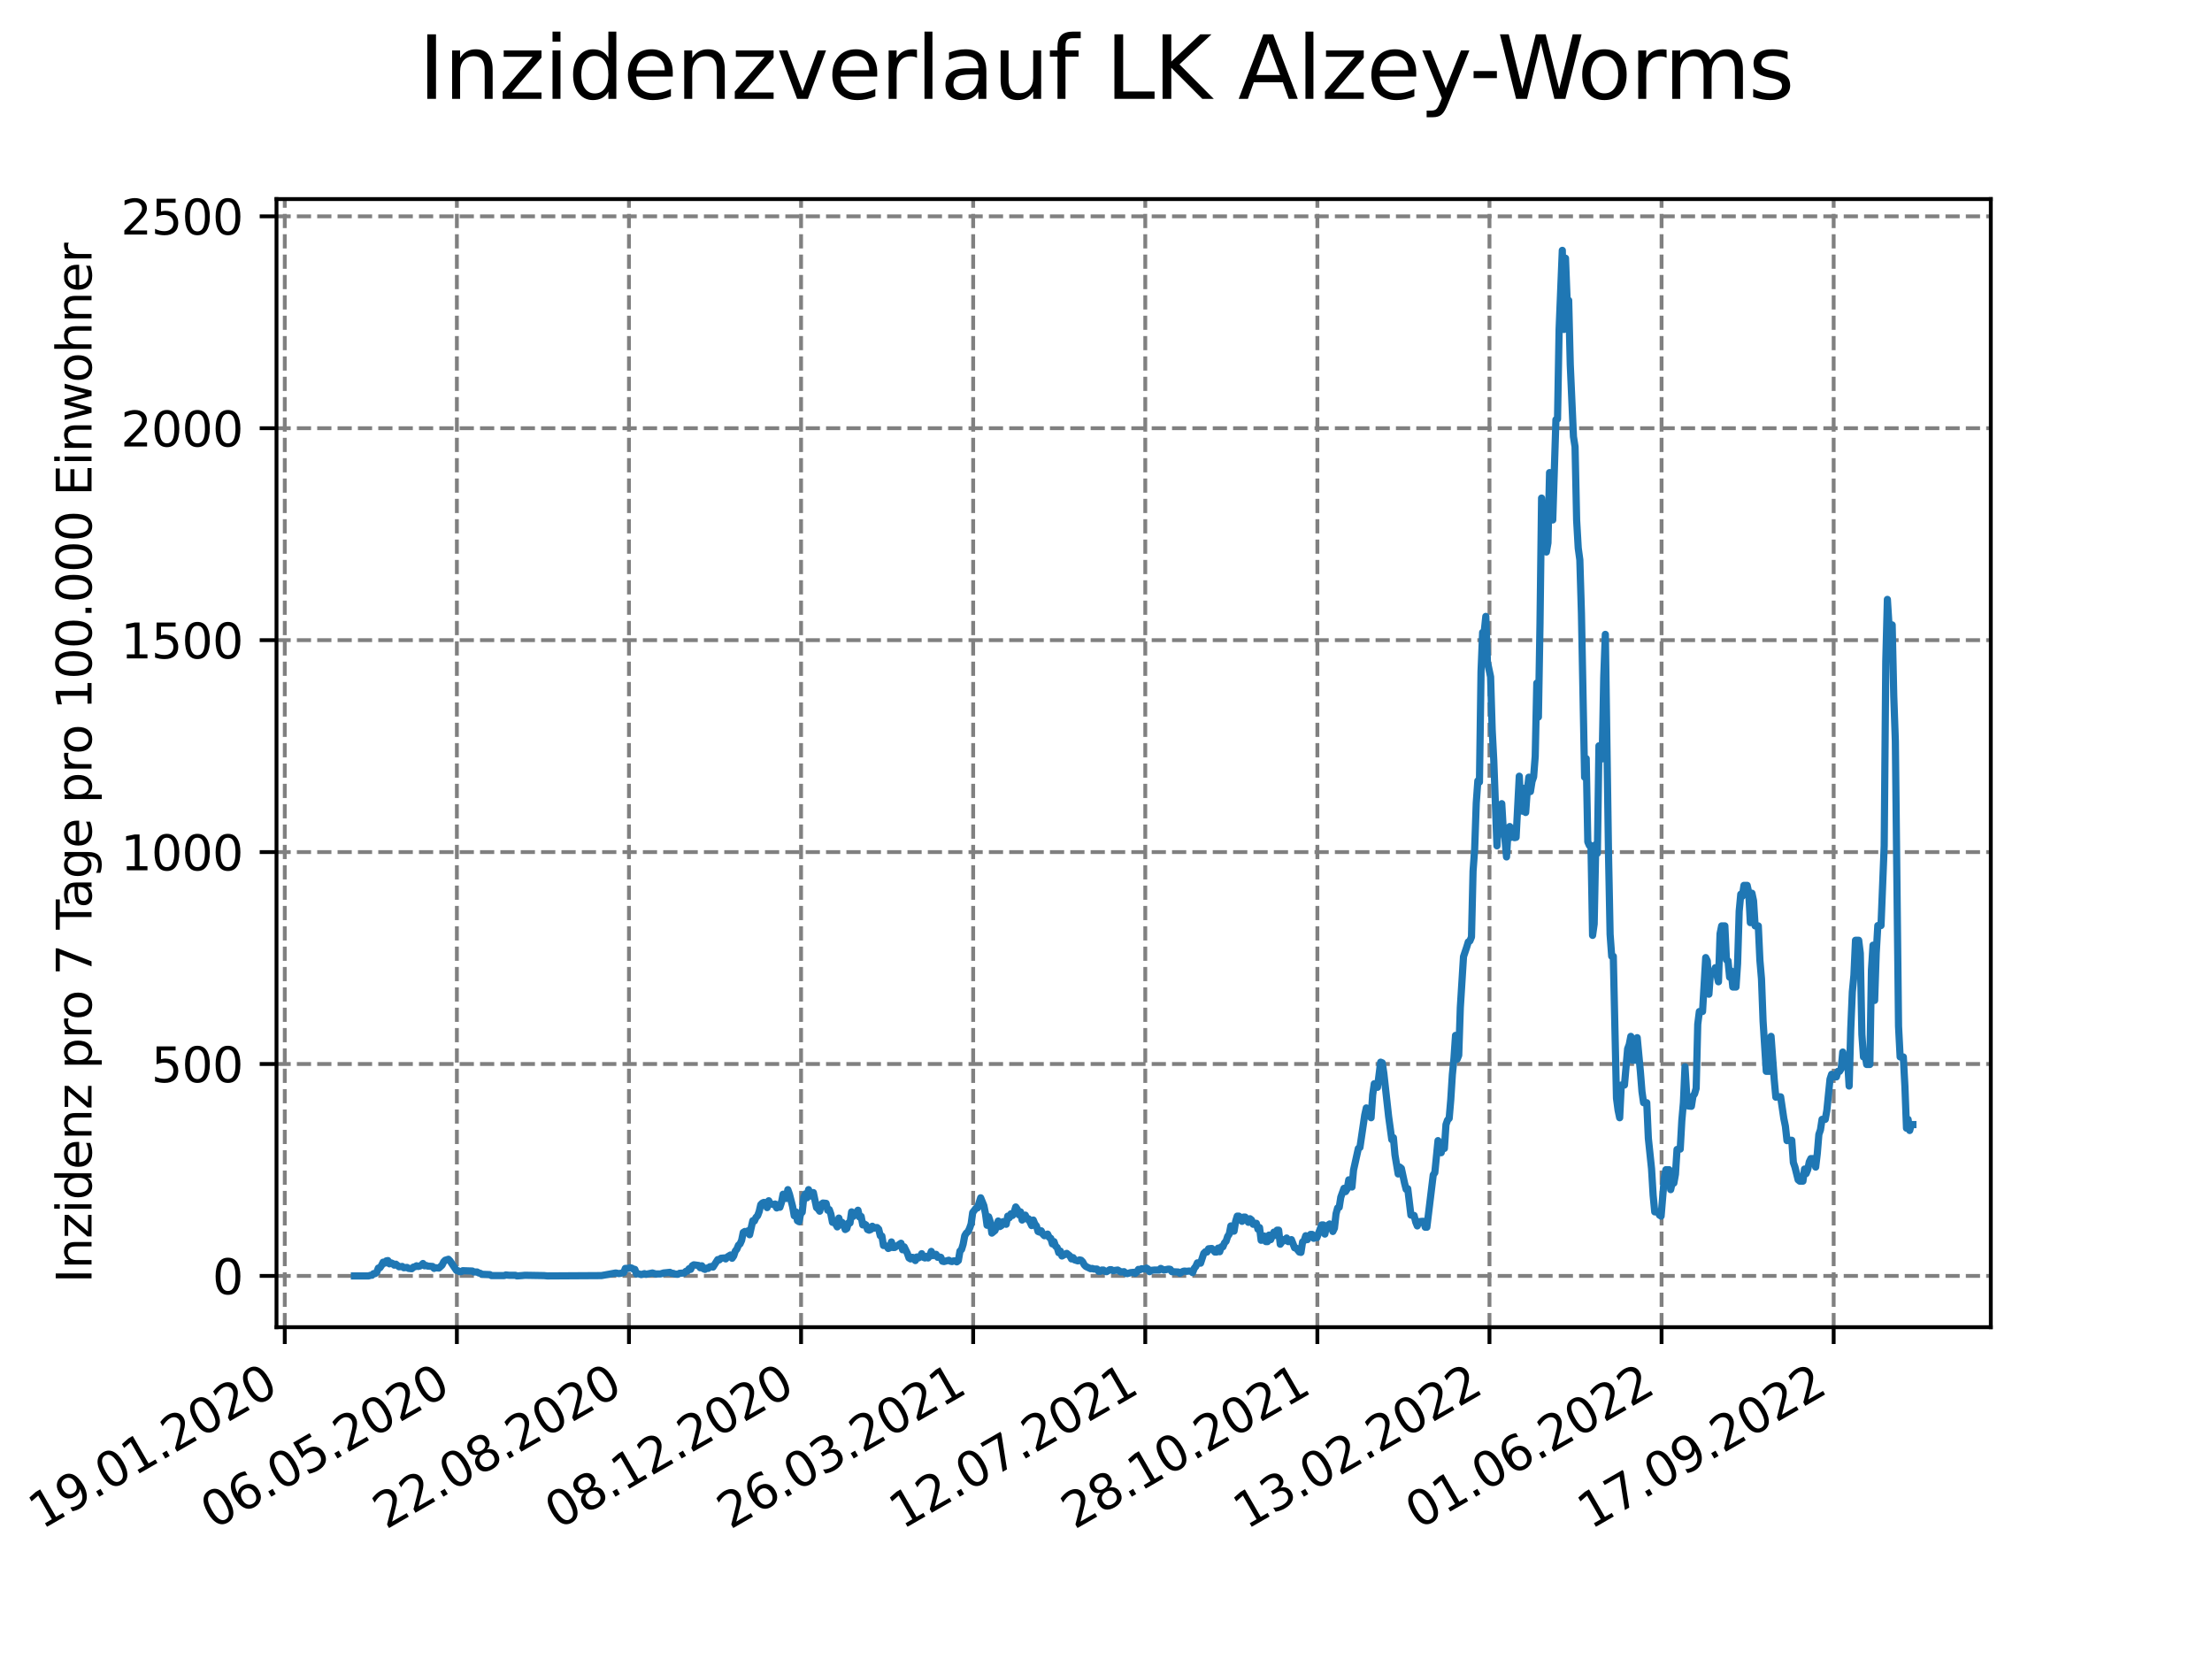 <?xml version="1.0" encoding="utf-8" standalone="no"?>
<!DOCTYPE svg PUBLIC "-//W3C//DTD SVG 1.1//EN"
  "http://www.w3.org/Graphics/SVG/1.1/DTD/svg11.dtd">
<svg xmlns:xlink="http://www.w3.org/1999/xlink" width="460.8pt" height="345.6pt" viewBox="0 0 460.8 345.6" xmlns="http://www.w3.org/2000/svg" version="1.1">
 <defs>
  <style type="text/css">*{stroke-linejoin: round; stroke-linecap: butt}</style>
 </defs>
 <g id="figure_1">
  <g id="patch_1">
   <path d="M 0 345.6 
L 460.8 345.6 
L 460.8 0 
L 0 0 
z
" style="fill: #ffffff"/>
  </g>
  <g id="axes_1">
   <g id="patch_2">
    <path d="M 57.6 276.48 
L 414.72 276.48 
L 414.72 41.472 
L 57.6 41.472 
z
" style="fill: #ffffff"/>
   </g>
   <g id="matplotlib.axis_1">
    <g id="xtick_1">
     <g id="line2d_1">
      <path d="M 59.323 276.48 
L 59.323 41.472 
" clip-path="url(#pf1bb1967aa)" style="fill: none; stroke-dasharray: 2.96,1.28; stroke-dashoffset: 0; stroke: #808080; stroke-width: 0.8"/>
     </g>
     <g id="line2d_2">
      <defs>
       <path id="m3a0c6b92af" d="M 0 0 
L 0 3.5 
" style="stroke: #000000; stroke-width: 0.8"/>
      </defs>
      <g>
       <use xlink:href="#m3a0c6b92af" x="59.323" y="276.48" style="stroke: #000000; stroke-width: 0.8"/>
      </g>
     </g>
     <g id="text_1">
      <!-- 19.01.2020 -->
      <g transform="translate(8.698 318.689) rotate(-30) scale(0.1 -0.1)">
       <defs>
        <path id="DejaVuSans-31" d="M 794 531 
L 1825 531 
L 1825 4091 
L 703 3866 
L 703 4441 
L 1819 4666 
L 2450 4666 
L 2450 531 
L 3481 531 
L 3481 0 
L 794 0 
L 794 531 
z
" transform="scale(0.016)"/>
        <path id="DejaVuSans-39" d="M 703 97 
L 703 672 
Q 941 559 1184 500 
Q 1428 441 1663 441 
Q 2288 441 2617 861 
Q 2947 1281 2994 2138 
Q 2813 1869 2534 1725 
Q 2256 1581 1919 1581 
Q 1219 1581 811 2004 
Q 403 2428 403 3163 
Q 403 3881 828 4315 
Q 1253 4750 1959 4750 
Q 2769 4750 3195 4129 
Q 3622 3509 3622 2328 
Q 3622 1225 3098 567 
Q 2575 -91 1691 -91 
Q 1453 -91 1209 -44 
Q 966 3 703 97 
z
M 1959 2075 
Q 2384 2075 2632 2365 
Q 2881 2656 2881 3163 
Q 2881 3666 2632 3958 
Q 2384 4250 1959 4250 
Q 1534 4250 1286 3958 
Q 1038 3666 1038 3163 
Q 1038 2656 1286 2365 
Q 1534 2075 1959 2075 
z
" transform="scale(0.016)"/>
        <path id="DejaVuSans-2e" d="M 684 794 
L 1344 794 
L 1344 0 
L 684 0 
L 684 794 
z
" transform="scale(0.016)"/>
        <path id="DejaVuSans-30" d="M 2034 4250 
Q 1547 4250 1301 3770 
Q 1056 3291 1056 2328 
Q 1056 1369 1301 889 
Q 1547 409 2034 409 
Q 2525 409 2770 889 
Q 3016 1369 3016 2328 
Q 3016 3291 2770 3770 
Q 2525 4250 2034 4250 
z
M 2034 4750 
Q 2819 4750 3233 4129 
Q 3647 3509 3647 2328 
Q 3647 1150 3233 529 
Q 2819 -91 2034 -91 
Q 1250 -91 836 529 
Q 422 1150 422 2328 
Q 422 3509 836 4129 
Q 1250 4750 2034 4750 
z
" transform="scale(0.016)"/>
        <path id="DejaVuSans-32" d="M 1228 531 
L 3431 531 
L 3431 0 
L 469 0 
L 469 531 
Q 828 903 1448 1529 
Q 2069 2156 2228 2338 
Q 2531 2678 2651 2914 
Q 2772 3150 2772 3378 
Q 2772 3750 2511 3984 
Q 2250 4219 1831 4219 
Q 1534 4219 1204 4116 
Q 875 4013 500 3803 
L 500 4441 
Q 881 4594 1212 4672 
Q 1544 4750 1819 4750 
Q 2544 4750 2975 4387 
Q 3406 4025 3406 3419 
Q 3406 3131 3298 2873 
Q 3191 2616 2906 2266 
Q 2828 2175 2409 1742 
Q 1991 1309 1228 531 
z
" transform="scale(0.016)"/>
       </defs>
       <use xlink:href="#DejaVuSans-31"/>
       <use xlink:href="#DejaVuSans-39" x="63.623"/>
       <use xlink:href="#DejaVuSans-2e" x="127.246"/>
       <use xlink:href="#DejaVuSans-30" x="159.033"/>
       <use xlink:href="#DejaVuSans-31" x="222.656"/>
       <use xlink:href="#DejaVuSans-2e" x="286.279"/>
       <use xlink:href="#DejaVuSans-32" x="318.066"/>
       <use xlink:href="#DejaVuSans-30" x="381.689"/>
       <use xlink:href="#DejaVuSans-32" x="445.312"/>
       <use xlink:href="#DejaVuSans-30" x="508.936"/>
      </g>
     </g>
    </g>
    <g id="xtick_2">
     <g id="line2d_3">
      <path d="M 95.175 276.48 
L 95.175 41.472 
" clip-path="url(#pf1bb1967aa)" style="fill: none; stroke-dasharray: 2.96,1.28; stroke-dashoffset: 0; stroke: #808080; stroke-width: 0.8"/>
     </g>
     <g id="line2d_4">
      <g>
       <use xlink:href="#m3a0c6b92af" x="95.175" y="276.48" style="stroke: #000000; stroke-width: 0.8"/>
      </g>
     </g>
     <g id="text_2">
      <!-- 06.05.2020 -->
      <g transform="translate(44.55 318.689) rotate(-30) scale(0.1 -0.1)">
       <defs>
        <path id="DejaVuSans-36" d="M 2113 2584 
Q 1688 2584 1439 2293 
Q 1191 2003 1191 1497 
Q 1191 994 1439 701 
Q 1688 409 2113 409 
Q 2538 409 2786 701 
Q 3034 994 3034 1497 
Q 3034 2003 2786 2293 
Q 2538 2584 2113 2584 
z
M 3366 4563 
L 3366 3988 
Q 3128 4100 2886 4159 
Q 2644 4219 2406 4219 
Q 1781 4219 1451 3797 
Q 1122 3375 1075 2522 
Q 1259 2794 1537 2939 
Q 1816 3084 2150 3084 
Q 2853 3084 3261 2657 
Q 3669 2231 3669 1497 
Q 3669 778 3244 343 
Q 2819 -91 2113 -91 
Q 1303 -91 875 529 
Q 447 1150 447 2328 
Q 447 3434 972 4092 
Q 1497 4750 2381 4750 
Q 2619 4750 2861 4703 
Q 3103 4656 3366 4563 
z
" transform="scale(0.016)"/>
        <path id="DejaVuSans-35" d="M 691 4666 
L 3169 4666 
L 3169 4134 
L 1269 4134 
L 1269 2991 
Q 1406 3038 1543 3061 
Q 1681 3084 1819 3084 
Q 2600 3084 3056 2656 
Q 3513 2228 3513 1497 
Q 3513 744 3044 326 
Q 2575 -91 1722 -91 
Q 1428 -91 1123 -41 
Q 819 9 494 109 
L 494 744 
Q 775 591 1075 516 
Q 1375 441 1709 441 
Q 2250 441 2565 725 
Q 2881 1009 2881 1497 
Q 2881 1984 2565 2268 
Q 2250 2553 1709 2553 
Q 1456 2553 1204 2497 
Q 953 2441 691 2322 
L 691 4666 
z
" transform="scale(0.016)"/>
       </defs>
       <use xlink:href="#DejaVuSans-30"/>
       <use xlink:href="#DejaVuSans-36" x="63.623"/>
       <use xlink:href="#DejaVuSans-2e" x="127.246"/>
       <use xlink:href="#DejaVuSans-30" x="159.033"/>
       <use xlink:href="#DejaVuSans-35" x="222.656"/>
       <use xlink:href="#DejaVuSans-2e" x="286.279"/>
       <use xlink:href="#DejaVuSans-32" x="318.066"/>
       <use xlink:href="#DejaVuSans-30" x="381.689"/>
       <use xlink:href="#DejaVuSans-32" x="445.312"/>
       <use xlink:href="#DejaVuSans-30" x="508.936"/>
      </g>
     </g>
    </g>
    <g id="xtick_3">
     <g id="line2d_5">
      <path d="M 131.026 276.48 
L 131.026 41.472 
" clip-path="url(#pf1bb1967aa)" style="fill: none; stroke-dasharray: 2.96,1.28; stroke-dashoffset: 0; stroke: #808080; stroke-width: 0.8"/>
     </g>
     <g id="line2d_6">
      <g>
       <use xlink:href="#m3a0c6b92af" x="131.026" y="276.48" style="stroke: #000000; stroke-width: 0.8"/>
      </g>
     </g>
     <g id="text_3">
      <!-- 22.08.2020 -->
      <g transform="translate(80.401 318.689) rotate(-30) scale(0.1 -0.1)">
       <defs>
        <path id="DejaVuSans-38" d="M 2034 2216 
Q 1584 2216 1326 1975 
Q 1069 1734 1069 1313 
Q 1069 891 1326 650 
Q 1584 409 2034 409 
Q 2484 409 2743 651 
Q 3003 894 3003 1313 
Q 3003 1734 2745 1975 
Q 2488 2216 2034 2216 
z
M 1403 2484 
Q 997 2584 770 2862 
Q 544 3141 544 3541 
Q 544 4100 942 4425 
Q 1341 4750 2034 4750 
Q 2731 4750 3128 4425 
Q 3525 4100 3525 3541 
Q 3525 3141 3298 2862 
Q 3072 2584 2669 2484 
Q 3125 2378 3379 2068 
Q 3634 1759 3634 1313 
Q 3634 634 3220 271 
Q 2806 -91 2034 -91 
Q 1263 -91 848 271 
Q 434 634 434 1313 
Q 434 1759 690 2068 
Q 947 2378 1403 2484 
z
M 1172 3481 
Q 1172 3119 1398 2916 
Q 1625 2713 2034 2713 
Q 2441 2713 2670 2916 
Q 2900 3119 2900 3481 
Q 2900 3844 2670 4047 
Q 2441 4250 2034 4250 
Q 1625 4250 1398 4047 
Q 1172 3844 1172 3481 
z
" transform="scale(0.016)"/>
       </defs>
       <use xlink:href="#DejaVuSans-32"/>
       <use xlink:href="#DejaVuSans-32" x="63.623"/>
       <use xlink:href="#DejaVuSans-2e" x="127.246"/>
       <use xlink:href="#DejaVuSans-30" x="159.033"/>
       <use xlink:href="#DejaVuSans-38" x="222.656"/>
       <use xlink:href="#DejaVuSans-2e" x="286.279"/>
       <use xlink:href="#DejaVuSans-32" x="318.066"/>
       <use xlink:href="#DejaVuSans-30" x="381.689"/>
       <use xlink:href="#DejaVuSans-32" x="445.312"/>
       <use xlink:href="#DejaVuSans-30" x="508.936"/>
      </g>
     </g>
    </g>
    <g id="xtick_4">
     <g id="line2d_7">
      <path d="M 166.878 276.48 
L 166.878 41.472 
" clip-path="url(#pf1bb1967aa)" style="fill: none; stroke-dasharray: 2.96,1.28; stroke-dashoffset: 0; stroke: #808080; stroke-width: 0.8"/>
     </g>
     <g id="line2d_8">
      <g>
       <use xlink:href="#m3a0c6b92af" x="166.878" y="276.48" style="stroke: #000000; stroke-width: 0.8"/>
      </g>
     </g>
     <g id="text_4">
      <!-- 08.12.2020 -->
      <g transform="translate(116.252 318.689) rotate(-30) scale(0.1 -0.1)">
       <use xlink:href="#DejaVuSans-30"/>
       <use xlink:href="#DejaVuSans-38" x="63.623"/>
       <use xlink:href="#DejaVuSans-2e" x="127.246"/>
       <use xlink:href="#DejaVuSans-31" x="159.033"/>
       <use xlink:href="#DejaVuSans-32" x="222.656"/>
       <use xlink:href="#DejaVuSans-2e" x="286.279"/>
       <use xlink:href="#DejaVuSans-32" x="318.066"/>
       <use xlink:href="#DejaVuSans-30" x="381.689"/>
       <use xlink:href="#DejaVuSans-32" x="445.312"/>
       <use xlink:href="#DejaVuSans-30" x="508.936"/>
      </g>
     </g>
    </g>
    <g id="xtick_5">
     <g id="line2d_9">
      <path d="M 202.729 276.48 
L 202.729 41.472 
" clip-path="url(#pf1bb1967aa)" style="fill: none; stroke-dasharray: 2.96,1.28; stroke-dashoffset: 0; stroke: #808080; stroke-width: 0.8"/>
     </g>
     <g id="line2d_10">
      <g>
       <use xlink:href="#m3a0c6b92af" x="202.729" y="276.48" style="stroke: #000000; stroke-width: 0.8"/>
      </g>
     </g>
     <g id="text_5">
      <!-- 26.03.2021 -->
      <g transform="translate(152.104 318.689) rotate(-30) scale(0.1 -0.1)">
       <defs>
        <path id="DejaVuSans-33" d="M 2597 2516 
Q 3050 2419 3304 2112 
Q 3559 1806 3559 1356 
Q 3559 666 3084 287 
Q 2609 -91 1734 -91 
Q 1441 -91 1130 -33 
Q 819 25 488 141 
L 488 750 
Q 750 597 1062 519 
Q 1375 441 1716 441 
Q 2309 441 2620 675 
Q 2931 909 2931 1356 
Q 2931 1769 2642 2001 
Q 2353 2234 1838 2234 
L 1294 2234 
L 1294 2753 
L 1863 2753 
Q 2328 2753 2575 2939 
Q 2822 3125 2822 3475 
Q 2822 3834 2567 4026 
Q 2313 4219 1838 4219 
Q 1578 4219 1281 4162 
Q 984 4106 628 3988 
L 628 4550 
Q 988 4650 1302 4700 
Q 1616 4750 1894 4750 
Q 2613 4750 3031 4423 
Q 3450 4097 3450 3541 
Q 3450 3153 3228 2886 
Q 3006 2619 2597 2516 
z
" transform="scale(0.016)"/>
       </defs>
       <use xlink:href="#DejaVuSans-32"/>
       <use xlink:href="#DejaVuSans-36" x="63.623"/>
       <use xlink:href="#DejaVuSans-2e" x="127.246"/>
       <use xlink:href="#DejaVuSans-30" x="159.033"/>
       <use xlink:href="#DejaVuSans-33" x="222.656"/>
       <use xlink:href="#DejaVuSans-2e" x="286.279"/>
       <use xlink:href="#DejaVuSans-32" x="318.066"/>
       <use xlink:href="#DejaVuSans-30" x="381.689"/>
       <use xlink:href="#DejaVuSans-32" x="445.312"/>
       <use xlink:href="#DejaVuSans-31" x="508.936"/>
      </g>
     </g>
    </g>
    <g id="xtick_6">
     <g id="line2d_11">
      <path d="M 238.581 276.48 
L 238.581 41.472 
" clip-path="url(#pf1bb1967aa)" style="fill: none; stroke-dasharray: 2.96,1.28; stroke-dashoffset: 0; stroke: #808080; stroke-width: 0.8"/>
     </g>
     <g id="line2d_12">
      <g>
       <use xlink:href="#m3a0c6b92af" x="238.581" y="276.48" style="stroke: #000000; stroke-width: 0.8"/>
      </g>
     </g>
     <g id="text_6">
      <!-- 12.07.2021 -->
      <g transform="translate(187.955 318.689) rotate(-30) scale(0.1 -0.1)">
       <defs>
        <path id="DejaVuSans-37" d="M 525 4666 
L 3525 4666 
L 3525 4397 
L 1831 0 
L 1172 0 
L 2766 4134 
L 525 4134 
L 525 4666 
z
" transform="scale(0.016)"/>
       </defs>
       <use xlink:href="#DejaVuSans-31"/>
       <use xlink:href="#DejaVuSans-32" x="63.623"/>
       <use xlink:href="#DejaVuSans-2e" x="127.246"/>
       <use xlink:href="#DejaVuSans-30" x="159.033"/>
       <use xlink:href="#DejaVuSans-37" x="222.656"/>
       <use xlink:href="#DejaVuSans-2e" x="286.279"/>
       <use xlink:href="#DejaVuSans-32" x="318.066"/>
       <use xlink:href="#DejaVuSans-30" x="381.689"/>
       <use xlink:href="#DejaVuSans-32" x="445.312"/>
       <use xlink:href="#DejaVuSans-31" x="508.936"/>
      </g>
     </g>
    </g>
    <g id="xtick_7">
     <g id="line2d_13">
      <path d="M 274.432 276.48 
L 274.432 41.472 
" clip-path="url(#pf1bb1967aa)" style="fill: none; stroke-dasharray: 2.96,1.28; stroke-dashoffset: 0; stroke: #808080; stroke-width: 0.8"/>
     </g>
     <g id="line2d_14">
      <g>
       <use xlink:href="#m3a0c6b92af" x="274.432" y="276.48" style="stroke: #000000; stroke-width: 0.8"/>
      </g>
     </g>
     <g id="text_7">
      <!-- 28.10.2021 -->
      <g transform="translate(223.807 318.689) rotate(-30) scale(0.1 -0.1)">
       <use xlink:href="#DejaVuSans-32"/>
       <use xlink:href="#DejaVuSans-38" x="63.623"/>
       <use xlink:href="#DejaVuSans-2e" x="127.246"/>
       <use xlink:href="#DejaVuSans-31" x="159.033"/>
       <use xlink:href="#DejaVuSans-30" x="222.656"/>
       <use xlink:href="#DejaVuSans-2e" x="286.279"/>
       <use xlink:href="#DejaVuSans-32" x="318.066"/>
       <use xlink:href="#DejaVuSans-30" x="381.689"/>
       <use xlink:href="#DejaVuSans-32" x="445.312"/>
       <use xlink:href="#DejaVuSans-31" x="508.936"/>
      </g>
     </g>
    </g>
    <g id="xtick_8">
     <g id="line2d_15">
      <path d="M 310.283 276.48 
L 310.283 41.472 
" clip-path="url(#pf1bb1967aa)" style="fill: none; stroke-dasharray: 2.96,1.28; stroke-dashoffset: 0; stroke: #808080; stroke-width: 0.8"/>
     </g>
     <g id="line2d_16">
      <g>
       <use xlink:href="#m3a0c6b92af" x="310.283" y="276.48" style="stroke: #000000; stroke-width: 0.8"/>
      </g>
     </g>
     <g id="text_8">
      <!-- 13.02.2022 -->
      <g transform="translate(259.658 318.689) rotate(-30) scale(0.1 -0.1)">
       <use xlink:href="#DejaVuSans-31"/>
       <use xlink:href="#DejaVuSans-33" x="63.623"/>
       <use xlink:href="#DejaVuSans-2e" x="127.246"/>
       <use xlink:href="#DejaVuSans-30" x="159.033"/>
       <use xlink:href="#DejaVuSans-32" x="222.656"/>
       <use xlink:href="#DejaVuSans-2e" x="286.279"/>
       <use xlink:href="#DejaVuSans-32" x="318.066"/>
       <use xlink:href="#DejaVuSans-30" x="381.689"/>
       <use xlink:href="#DejaVuSans-32" x="445.312"/>
       <use xlink:href="#DejaVuSans-32" x="508.936"/>
      </g>
     </g>
    </g>
    <g id="xtick_9">
     <g id="line2d_17">
      <path d="M 346.135 276.48 
L 346.135 41.472 
" clip-path="url(#pf1bb1967aa)" style="fill: none; stroke-dasharray: 2.96,1.28; stroke-dashoffset: 0; stroke: #808080; stroke-width: 0.8"/>
     </g>
     <g id="line2d_18">
      <g>
       <use xlink:href="#m3a0c6b92af" x="346.135" y="276.48" style="stroke: #000000; stroke-width: 0.8"/>
      </g>
     </g>
     <g id="text_9">
      <!-- 01.06.2022 -->
      <g transform="translate(295.51 318.689) rotate(-30) scale(0.1 -0.1)">
       <use xlink:href="#DejaVuSans-30"/>
       <use xlink:href="#DejaVuSans-31" x="63.623"/>
       <use xlink:href="#DejaVuSans-2e" x="127.246"/>
       <use xlink:href="#DejaVuSans-30" x="159.033"/>
       <use xlink:href="#DejaVuSans-36" x="222.656"/>
       <use xlink:href="#DejaVuSans-2e" x="286.279"/>
       <use xlink:href="#DejaVuSans-32" x="318.066"/>
       <use xlink:href="#DejaVuSans-30" x="381.689"/>
       <use xlink:href="#DejaVuSans-32" x="445.312"/>
       <use xlink:href="#DejaVuSans-32" x="508.936"/>
      </g>
     </g>
    </g>
    <g id="xtick_10">
     <g id="line2d_19">
      <path d="M 381.986 276.48 
L 381.986 41.472 
" clip-path="url(#pf1bb1967aa)" style="fill: none; stroke-dasharray: 2.96,1.28; stroke-dashoffset: 0; stroke: #808080; stroke-width: 0.8"/>
     </g>
     <g id="line2d_20">
      <g>
       <use xlink:href="#m3a0c6b92af" x="381.986" y="276.48" style="stroke: #000000; stroke-width: 0.8"/>
      </g>
     </g>
     <g id="text_10">
      <!-- 17.09.2022 -->
      <g transform="translate(331.361 318.689) rotate(-30) scale(0.1 -0.1)">
       <use xlink:href="#DejaVuSans-31"/>
       <use xlink:href="#DejaVuSans-37" x="63.623"/>
       <use xlink:href="#DejaVuSans-2e" x="127.246"/>
       <use xlink:href="#DejaVuSans-30" x="159.033"/>
       <use xlink:href="#DejaVuSans-39" x="222.656"/>
       <use xlink:href="#DejaVuSans-2e" x="286.279"/>
       <use xlink:href="#DejaVuSans-32" x="318.066"/>
       <use xlink:href="#DejaVuSans-30" x="381.689"/>
       <use xlink:href="#DejaVuSans-32" x="445.312"/>
       <use xlink:href="#DejaVuSans-32" x="508.936"/>
      </g>
     </g>
    </g>
   </g>
   <g id="matplotlib.axis_2">
    <g id="ytick_1">
     <g id="line2d_21">
      <path d="M 57.6 265.798 
L 414.72 265.798 
" clip-path="url(#pf1bb1967aa)" style="fill: none; stroke-dasharray: 2.96,1.28; stroke-dashoffset: 0; stroke: #808080; stroke-width: 0.8"/>
     </g>
     <g id="line2d_22">
      <defs>
       <path id="mefec560a23" d="M 0 0 
L -3.5 0 
" style="stroke: #000000; stroke-width: 0.8"/>
      </defs>
      <g>
       <use xlink:href="#mefec560a23" x="57.6" y="265.798" style="stroke: #000000; stroke-width: 0.8"/>
      </g>
     </g>
     <g id="text_11">
      <!-- 0 -->
      <g transform="translate(44.237 269.597) scale(0.1 -0.1)">
       <use xlink:href="#DejaVuSans-30"/>
      </g>
     </g>
    </g>
    <g id="ytick_2">
     <g id="line2d_23">
      <path d="M 57.6 221.651 
L 414.72 221.651 
" clip-path="url(#pf1bb1967aa)" style="fill: none; stroke-dasharray: 2.96,1.28; stroke-dashoffset: 0; stroke: #808080; stroke-width: 0.8"/>
     </g>
     <g id="line2d_24">
      <g>
       <use xlink:href="#mefec560a23" x="57.6" y="221.651" style="stroke: #000000; stroke-width: 0.8"/>
      </g>
     </g>
     <g id="text_12">
      <!-- 500 -->
      <g transform="translate(31.512 225.45) scale(0.1 -0.1)">
       <use xlink:href="#DejaVuSans-35"/>
       <use xlink:href="#DejaVuSans-30" x="63.623"/>
       <use xlink:href="#DejaVuSans-30" x="127.246"/>
      </g>
     </g>
    </g>
    <g id="ytick_3">
     <g id="line2d_25">
      <path d="M 57.6 177.503 
L 414.72 177.503 
" clip-path="url(#pf1bb1967aa)" style="fill: none; stroke-dasharray: 2.96,1.28; stroke-dashoffset: 0; stroke: #808080; stroke-width: 0.8"/>
     </g>
     <g id="line2d_26">
      <g>
       <use xlink:href="#mefec560a23" x="57.6" y="177.503" style="stroke: #000000; stroke-width: 0.8"/>
      </g>
     </g>
     <g id="text_13">
      <!-- 1000 -->
      <g transform="translate(25.15 181.303) scale(0.1 -0.1)">
       <use xlink:href="#DejaVuSans-31"/>
       <use xlink:href="#DejaVuSans-30" x="63.623"/>
       <use xlink:href="#DejaVuSans-30" x="127.246"/>
       <use xlink:href="#DejaVuSans-30" x="190.869"/>
      </g>
     </g>
    </g>
    <g id="ytick_4">
     <g id="line2d_27">
      <path d="M 57.6 133.356 
L 414.72 133.356 
" clip-path="url(#pf1bb1967aa)" style="fill: none; stroke-dasharray: 2.96,1.28; stroke-dashoffset: 0; stroke: #808080; stroke-width: 0.8"/>
     </g>
     <g id="line2d_28">
      <g>
       <use xlink:href="#mefec560a23" x="57.6" y="133.356" style="stroke: #000000; stroke-width: 0.8"/>
      </g>
     </g>
     <g id="text_14">
      <!-- 1500 -->
      <g transform="translate(25.15 137.155) scale(0.1 -0.1)">
       <use xlink:href="#DejaVuSans-31"/>
       <use xlink:href="#DejaVuSans-35" x="63.623"/>
       <use xlink:href="#DejaVuSans-30" x="127.246"/>
       <use xlink:href="#DejaVuSans-30" x="190.869"/>
      </g>
     </g>
    </g>
    <g id="ytick_5">
     <g id="line2d_29">
      <path d="M 57.6 89.209 
L 414.72 89.209 
" clip-path="url(#pf1bb1967aa)" style="fill: none; stroke-dasharray: 2.96,1.28; stroke-dashoffset: 0; stroke: #808080; stroke-width: 0.8"/>
     </g>
     <g id="line2d_30">
      <g>
       <use xlink:href="#mefec560a23" x="57.6" y="89.209" style="stroke: #000000; stroke-width: 0.8"/>
      </g>
     </g>
     <g id="text_15">
      <!-- 2000 -->
      <g transform="translate(25.15 93.008) scale(0.1 -0.1)">
       <use xlink:href="#DejaVuSans-32"/>
       <use xlink:href="#DejaVuSans-30" x="63.623"/>
       <use xlink:href="#DejaVuSans-30" x="127.246"/>
       <use xlink:href="#DejaVuSans-30" x="190.869"/>
      </g>
     </g>
    </g>
    <g id="ytick_6">
     <g id="line2d_31">
      <path d="M 57.6 45.062 
L 414.72 45.062 
" clip-path="url(#pf1bb1967aa)" style="fill: none; stroke-dasharray: 2.96,1.28; stroke-dashoffset: 0; stroke: #808080; stroke-width: 0.8"/>
     </g>
     <g id="line2d_32">
      <g>
       <use xlink:href="#mefec560a23" x="57.6" y="45.062" style="stroke: #000000; stroke-width: 0.8"/>
      </g>
     </g>
     <g id="text_16">
      <!-- 2500 -->
      <g transform="translate(25.15 48.861) scale(0.1 -0.1)">
       <use xlink:href="#DejaVuSans-32"/>
       <use xlink:href="#DejaVuSans-35" x="63.623"/>
       <use xlink:href="#DejaVuSans-30" x="127.246"/>
       <use xlink:href="#DejaVuSans-30" x="190.869"/>
      </g>
     </g>
    </g>
    <g id="text_17">
     <!-- Inzidenz pro 7 Tage pro 100.000 Einwohner -->
     <g transform="translate(19.07 267.301) rotate(-90) scale(0.1 -0.1)">
      <defs>
       <path id="DejaVuSans-49" d="M 628 4666 
L 1259 4666 
L 1259 0 
L 628 0 
L 628 4666 
z
" transform="scale(0.016)"/>
       <path id="DejaVuSans-6e" d="M 3513 2113 
L 3513 0 
L 2938 0 
L 2938 2094 
Q 2938 2591 2744 2837 
Q 2550 3084 2163 3084 
Q 1697 3084 1428 2787 
Q 1159 2491 1159 1978 
L 1159 0 
L 581 0 
L 581 3500 
L 1159 3500 
L 1159 2956 
Q 1366 3272 1645 3428 
Q 1925 3584 2291 3584 
Q 2894 3584 3203 3211 
Q 3513 2838 3513 2113 
z
" transform="scale(0.016)"/>
       <path id="DejaVuSans-7a" d="M 353 3500 
L 3084 3500 
L 3084 2975 
L 922 459 
L 3084 459 
L 3084 0 
L 275 0 
L 275 525 
L 2438 3041 
L 353 3041 
L 353 3500 
z
" transform="scale(0.016)"/>
       <path id="DejaVuSans-69" d="M 603 3500 
L 1178 3500 
L 1178 0 
L 603 0 
L 603 3500 
z
M 603 4863 
L 1178 4863 
L 1178 4134 
L 603 4134 
L 603 4863 
z
" transform="scale(0.016)"/>
       <path id="DejaVuSans-64" d="M 2906 2969 
L 2906 4863 
L 3481 4863 
L 3481 0 
L 2906 0 
L 2906 525 
Q 2725 213 2448 61 
Q 2172 -91 1784 -91 
Q 1150 -91 751 415 
Q 353 922 353 1747 
Q 353 2572 751 3078 
Q 1150 3584 1784 3584 
Q 2172 3584 2448 3432 
Q 2725 3281 2906 2969 
z
M 947 1747 
Q 947 1113 1208 752 
Q 1469 391 1925 391 
Q 2381 391 2643 752 
Q 2906 1113 2906 1747 
Q 2906 2381 2643 2742 
Q 2381 3103 1925 3103 
Q 1469 3103 1208 2742 
Q 947 2381 947 1747 
z
" transform="scale(0.016)"/>
       <path id="DejaVuSans-65" d="M 3597 1894 
L 3597 1613 
L 953 1613 
Q 991 1019 1311 708 
Q 1631 397 2203 397 
Q 2534 397 2845 478 
Q 3156 559 3463 722 
L 3463 178 
Q 3153 47 2828 -22 
Q 2503 -91 2169 -91 
Q 1331 -91 842 396 
Q 353 884 353 1716 
Q 353 2575 817 3079 
Q 1281 3584 2069 3584 
Q 2775 3584 3186 3129 
Q 3597 2675 3597 1894 
z
M 3022 2063 
Q 3016 2534 2758 2815 
Q 2500 3097 2075 3097 
Q 1594 3097 1305 2825 
Q 1016 2553 972 2059 
L 3022 2063 
z
" transform="scale(0.016)"/>
       <path id="DejaVuSans-20" transform="scale(0.016)"/>
       <path id="DejaVuSans-70" d="M 1159 525 
L 1159 -1331 
L 581 -1331 
L 581 3500 
L 1159 3500 
L 1159 2969 
Q 1341 3281 1617 3432 
Q 1894 3584 2278 3584 
Q 2916 3584 3314 3078 
Q 3713 2572 3713 1747 
Q 3713 922 3314 415 
Q 2916 -91 2278 -91 
Q 1894 -91 1617 61 
Q 1341 213 1159 525 
z
M 3116 1747 
Q 3116 2381 2855 2742 
Q 2594 3103 2138 3103 
Q 1681 3103 1420 2742 
Q 1159 2381 1159 1747 
Q 1159 1113 1420 752 
Q 1681 391 2138 391 
Q 2594 391 2855 752 
Q 3116 1113 3116 1747 
z
" transform="scale(0.016)"/>
       <path id="DejaVuSans-72" d="M 2631 2963 
Q 2534 3019 2420 3045 
Q 2306 3072 2169 3072 
Q 1681 3072 1420 2755 
Q 1159 2438 1159 1844 
L 1159 0 
L 581 0 
L 581 3500 
L 1159 3500 
L 1159 2956 
Q 1341 3275 1631 3429 
Q 1922 3584 2338 3584 
Q 2397 3584 2469 3576 
Q 2541 3569 2628 3553 
L 2631 2963 
z
" transform="scale(0.016)"/>
       <path id="DejaVuSans-6f" d="M 1959 3097 
Q 1497 3097 1228 2736 
Q 959 2375 959 1747 
Q 959 1119 1226 758 
Q 1494 397 1959 397 
Q 2419 397 2687 759 
Q 2956 1122 2956 1747 
Q 2956 2369 2687 2733 
Q 2419 3097 1959 3097 
z
M 1959 3584 
Q 2709 3584 3137 3096 
Q 3566 2609 3566 1747 
Q 3566 888 3137 398 
Q 2709 -91 1959 -91 
Q 1206 -91 779 398 
Q 353 888 353 1747 
Q 353 2609 779 3096 
Q 1206 3584 1959 3584 
z
" transform="scale(0.016)"/>
       <path id="DejaVuSans-54" d="M -19 4666 
L 3928 4666 
L 3928 4134 
L 2272 4134 
L 2272 0 
L 1638 0 
L 1638 4134 
L -19 4134 
L -19 4666 
z
" transform="scale(0.016)"/>
       <path id="DejaVuSans-61" d="M 2194 1759 
Q 1497 1759 1228 1600 
Q 959 1441 959 1056 
Q 959 750 1161 570 
Q 1363 391 1709 391 
Q 2188 391 2477 730 
Q 2766 1069 2766 1631 
L 2766 1759 
L 2194 1759 
z
M 3341 1997 
L 3341 0 
L 2766 0 
L 2766 531 
Q 2569 213 2275 61 
Q 1981 -91 1556 -91 
Q 1019 -91 701 211 
Q 384 513 384 1019 
Q 384 1609 779 1909 
Q 1175 2209 1959 2209 
L 2766 2209 
L 2766 2266 
Q 2766 2663 2505 2880 
Q 2244 3097 1772 3097 
Q 1472 3097 1187 3025 
Q 903 2953 641 2809 
L 641 3341 
Q 956 3463 1253 3523 
Q 1550 3584 1831 3584 
Q 2591 3584 2966 3190 
Q 3341 2797 3341 1997 
z
" transform="scale(0.016)"/>
       <path id="DejaVuSans-67" d="M 2906 1791 
Q 2906 2416 2648 2759 
Q 2391 3103 1925 3103 
Q 1463 3103 1205 2759 
Q 947 2416 947 1791 
Q 947 1169 1205 825 
Q 1463 481 1925 481 
Q 2391 481 2648 825 
Q 2906 1169 2906 1791 
z
M 3481 434 
Q 3481 -459 3084 -895 
Q 2688 -1331 1869 -1331 
Q 1566 -1331 1297 -1286 
Q 1028 -1241 775 -1147 
L 775 -588 
Q 1028 -725 1275 -790 
Q 1522 -856 1778 -856 
Q 2344 -856 2625 -561 
Q 2906 -266 2906 331 
L 2906 616 
Q 2728 306 2450 153 
Q 2172 0 1784 0 
Q 1141 0 747 490 
Q 353 981 353 1791 
Q 353 2603 747 3093 
Q 1141 3584 1784 3584 
Q 2172 3584 2450 3431 
Q 2728 3278 2906 2969 
L 2906 3500 
L 3481 3500 
L 3481 434 
z
" transform="scale(0.016)"/>
       <path id="DejaVuSans-45" d="M 628 4666 
L 3578 4666 
L 3578 4134 
L 1259 4134 
L 1259 2753 
L 3481 2753 
L 3481 2222 
L 1259 2222 
L 1259 531 
L 3634 531 
L 3634 0 
L 628 0 
L 628 4666 
z
" transform="scale(0.016)"/>
       <path id="DejaVuSans-77" d="M 269 3500 
L 844 3500 
L 1563 769 
L 2278 3500 
L 2956 3500 
L 3675 769 
L 4391 3500 
L 4966 3500 
L 4050 0 
L 3372 0 
L 2619 2869 
L 1863 0 
L 1184 0 
L 269 3500 
z
" transform="scale(0.016)"/>
       <path id="DejaVuSans-68" d="M 3513 2113 
L 3513 0 
L 2938 0 
L 2938 2094 
Q 2938 2591 2744 2837 
Q 2550 3084 2163 3084 
Q 1697 3084 1428 2787 
Q 1159 2491 1159 1978 
L 1159 0 
L 581 0 
L 581 4863 
L 1159 4863 
L 1159 2956 
Q 1366 3272 1645 3428 
Q 1925 3584 2291 3584 
Q 2894 3584 3203 3211 
Q 3513 2838 3513 2113 
z
" transform="scale(0.016)"/>
      </defs>
      <use xlink:href="#DejaVuSans-49"/>
      <use xlink:href="#DejaVuSans-6e" x="29.492"/>
      <use xlink:href="#DejaVuSans-7a" x="92.871"/>
      <use xlink:href="#DejaVuSans-69" x="145.361"/>
      <use xlink:href="#DejaVuSans-64" x="173.145"/>
      <use xlink:href="#DejaVuSans-65" x="236.621"/>
      <use xlink:href="#DejaVuSans-6e" x="298.145"/>
      <use xlink:href="#DejaVuSans-7a" x="361.523"/>
      <use xlink:href="#DejaVuSans-20" x="414.014"/>
      <use xlink:href="#DejaVuSans-70" x="445.801"/>
      <use xlink:href="#DejaVuSans-72" x="509.277"/>
      <use xlink:href="#DejaVuSans-6f" x="548.141"/>
      <use xlink:href="#DejaVuSans-20" x="609.322"/>
      <use xlink:href="#DejaVuSans-37" x="641.109"/>
      <use xlink:href="#DejaVuSans-20" x="704.732"/>
      <use xlink:href="#DejaVuSans-54" x="736.52"/>
      <use xlink:href="#DejaVuSans-61" x="781.104"/>
      <use xlink:href="#DejaVuSans-67" x="842.383"/>
      <use xlink:href="#DejaVuSans-65" x="905.859"/>
      <use xlink:href="#DejaVuSans-20" x="967.383"/>
      <use xlink:href="#DejaVuSans-70" x="999.17"/>
      <use xlink:href="#DejaVuSans-72" x="1062.646"/>
      <use xlink:href="#DejaVuSans-6f" x="1101.51"/>
      <use xlink:href="#DejaVuSans-20" x="1162.691"/>
      <use xlink:href="#DejaVuSans-31" x="1194.479"/>
      <use xlink:href="#DejaVuSans-30" x="1258.102"/>
      <use xlink:href="#DejaVuSans-30" x="1321.725"/>
      <use xlink:href="#DejaVuSans-2e" x="1385.348"/>
      <use xlink:href="#DejaVuSans-30" x="1417.135"/>
      <use xlink:href="#DejaVuSans-30" x="1480.758"/>
      <use xlink:href="#DejaVuSans-30" x="1544.381"/>
      <use xlink:href="#DejaVuSans-20" x="1608.004"/>
      <use xlink:href="#DejaVuSans-45" x="1639.791"/>
      <use xlink:href="#DejaVuSans-69" x="1702.975"/>
      <use xlink:href="#DejaVuSans-6e" x="1730.758"/>
      <use xlink:href="#DejaVuSans-77" x="1794.137"/>
      <use xlink:href="#DejaVuSans-6f" x="1875.924"/>
      <use xlink:href="#DejaVuSans-68" x="1937.105"/>
      <use xlink:href="#DejaVuSans-6e" x="2000.484"/>
      <use xlink:href="#DejaVuSans-65" x="2063.863"/>
      <use xlink:href="#DejaVuSans-72" x="2125.387"/>
     </g>
    </g>
   </g>
   <g id="line2d_33">
    <path d="M 73.833 265.798 
L 76.82 265.798 
L 77.152 265.662 
L 77.484 265.662 
L 77.816 265.321 
L 78.148 265.321 
L 78.48 265.049 
L 78.812 264.164 
L 79.144 264.096 
L 79.476 263.619 
L 79.808 262.938 
L 80.14 263.143 
L 80.472 262.666 
L 80.804 262.598 
L 81.136 263.279 
L 81.468 263.075 
L 81.8 263.211 
L 82.132 263.551 
L 82.464 263.347 
L 83.128 263.892 
L 83.791 263.823 
L 84.123 264.096 
L 84.787 264.028 
L 85.119 264.232 
L 85.783 264.3 
L 86.115 263.96 
L 86.447 263.892 
L 86.779 263.687 
L 87.111 263.823 
L 87.443 263.755 
L 87.775 263.551 
L 88.107 263.211 
L 88.439 263.687 
L 88.771 263.619 
L 89.103 263.755 
L 90.099 263.823 
L 90.431 264.232 
L 90.763 264.096 
L 91.426 264.164 
L 92.09 263.551 
L 92.422 262.87 
L 92.754 262.53 
L 93.418 262.326 
L 93.75 262.666 
L 95.078 264.64 
L 95.41 264.708 
L 95.742 264.913 
L 96.074 264.913 
L 96.406 264.708 
L 98.398 264.777 
L 98.73 264.981 
L 99.393 264.981 
L 99.725 265.185 
L 100.057 265.253 
L 100.389 265.457 
L 102.049 265.525 
L 102.381 265.73 
L 105.037 265.73 
L 105.369 265.594 
L 106.033 265.662 
L 107.36 265.662 
L 107.692 265.798 
L 108.688 265.73 
L 109.352 265.662 
L 113.336 265.73 
L 114 265.798 
L 125.286 265.73 
L 128.274 265.185 
L 128.938 265.321 
L 129.934 265.117 
L 130.266 264.232 
L 130.929 264.232 
L 131.261 264.096 
L 131.593 264.164 
L 131.925 264.368 
L 132.257 264.436 
L 132.589 265.389 
L 132.921 265.321 
L 133.585 265.525 
L 134.249 265.321 
L 134.581 265.457 
L 135.909 265.185 
L 136.573 265.389 
L 137.569 265.389 
L 138.233 265.185 
L 138.896 265.117 
L 139.56 265.049 
L 139.892 265.253 
L 140.224 265.253 
L 140.556 265.389 
L 141.22 265.457 
L 141.552 265.253 
L 142.548 265.185 
L 142.88 264.845 
L 143.212 264.777 
L 143.544 264.3 
L 143.876 264.436 
L 144.208 263.687 
L 144.54 263.483 
L 145.536 263.619 
L 145.868 264.096 
L 146.199 263.687 
L 146.531 264.3 
L 146.863 264.436 
L 147.195 264.164 
L 147.527 264.232 
L 147.859 263.892 
L 148.191 263.823 
L 148.523 263.96 
L 149.519 262.394 
L 149.851 262.462 
L 150.183 262.121 
L 150.847 262.053 
L 151.179 262.258 
L 151.511 261.849 
L 152.175 261.441 
L 152.507 262.121 
L 152.839 261.645 
L 153.171 260.624 
L 153.503 260.215 
L 153.835 259.398 
L 154.166 259.126 
L 154.498 258.377 
L 154.83 256.743 
L 155.162 256.539 
L 155.494 256.743 
L 155.826 256.402 
L 156.158 257.219 
L 156.822 254.292 
L 157.154 254.36 
L 157.486 253.611 
L 157.818 253.271 
L 158.15 252.386 
L 158.482 250.956 
L 158.814 250.615 
L 159.146 250.479 
L 159.478 250.547 
L 159.81 251.569 
L 160.142 250.139 
L 160.474 250.752 
L 161.138 250.956 
L 161.47 250.82 
L 161.801 251.637 
L 162.133 250.956 
L 162.465 251.5 
L 162.797 250.479 
L 163.129 248.777 
L 163.793 249.662 
L 164.125 247.824 
L 164.457 248.777 
L 165.121 251.364 
L 165.453 253.271 
L 165.785 252.454 
L 166.117 254.292 
L 166.449 254.496 
L 166.781 252.862 
L 167.113 252.522 
L 167.445 249.39 
L 167.777 248.709 
L 168.109 249.526 
L 168.441 247.824 
L 168.773 248.913 
L 169.105 249.186 
L 169.437 248.437 
L 170.1 251.569 
L 170.432 251.841 
L 170.764 252.317 
L 171.096 250.888 
L 171.428 250.615 
L 172.092 250.683 
L 172.424 252.113 
L 172.756 251.977 
L 173.088 252.93 
L 173.42 254.632 
L 173.752 254.632 
L 174.084 254.973 
L 174.416 255.585 
L 174.748 253.747 
L 175.08 255.177 
L 175.412 254.632 
L 175.744 255.041 
L 176.076 256.13 
L 176.408 255.926 
L 176.74 254.768 
L 177.072 254.768 
L 177.404 252.454 
L 177.735 253.407 
L 178.731 252.113 
L 179.063 253.543 
L 179.395 253.407 
L 179.727 255.177 
L 180.059 254.973 
L 180.391 255.177 
L 180.723 256.13 
L 181.055 256.266 
L 181.387 256.13 
L 181.719 255.449 
L 182.051 255.858 
L 182.383 255.722 
L 182.715 255.722 
L 183.047 256.062 
L 183.379 257.424 
L 183.711 257.492 
L 184.043 259.466 
L 184.375 259.466 
L 184.707 259.602 
L 185.039 260.079 
L 185.37 259.943 
L 185.702 258.717 
L 186.034 259.875 
L 186.366 259.875 
L 187.694 258.99 
L 188.026 260.351 
L 188.358 259.738 
L 189.022 261.1 
L 189.354 262.053 
L 189.686 262.258 
L 190.018 261.917 
L 190.35 261.985 
L 190.682 262.598 
L 191.014 261.849 
L 191.346 262.053 
L 191.678 261.849 
L 192.01 261.168 
L 192.342 261.917 
L 192.674 262.053 
L 193.006 261.713 
L 193.337 262.053 
L 193.669 261.645 
L 194.001 260.692 
L 194.333 261.577 
L 194.665 261.304 
L 194.997 261.304 
L 195.329 261.917 
L 195.661 261.849 
L 195.993 261.917 
L 196.325 262.734 
L 196.657 262.802 
L 197.653 262.53 
L 197.985 262.734 
L 198.317 262.802 
L 198.649 262.666 
L 198.981 262.666 
L 199.313 262.87 
L 199.645 262.598 
L 199.977 260.624 
L 200.309 260.283 
L 200.641 259.194 
L 200.972 257.424 
L 201.304 256.879 
L 201.636 256.607 
L 201.968 255.926 
L 202.3 254.973 
L 202.632 252.59 
L 203.296 251.705 
L 203.628 251.637 
L 204.292 249.526 
L 204.956 251.16 
L 205.288 252.794 
L 205.62 255.245 
L 205.952 253.475 
L 206.284 254.496 
L 206.616 256.879 
L 207.28 256.334 
L 207.944 254.36 
L 208.276 255.517 
L 208.608 255.313 
L 208.939 254.496 
L 209.271 254.7 
L 209.603 255.041 
L 209.935 253.339 
L 210.267 253.679 
L 210.599 252.862 
L 210.931 253.203 
L 211.263 252.522 
L 211.595 251.432 
L 211.927 251.909 
L 212.259 253.066 
L 212.591 252.454 
L 212.923 254.156 
L 213.255 253.407 
L 213.587 253.134 
L 213.919 253.951 
L 214.251 253.883 
L 214.915 255.313 
L 215.247 254.156 
L 215.579 254.973 
L 215.911 255.381 
L 216.243 256.539 
L 216.575 256.675 
L 216.906 256.402 
L 217.238 257.083 
L 217.57 257.424 
L 218.234 257.083 
L 218.566 257.764 
L 218.898 257.968 
L 219.23 259.126 
L 219.562 258.649 
L 219.894 259.602 
L 220.226 259.875 
L 220.558 260.964 
L 220.89 260.624 
L 221.222 261.645 
L 222.218 261.1 
L 222.882 261.645 
L 223.214 262.258 
L 223.546 261.985 
L 223.878 262.462 
L 224.541 262.666 
L 224.873 262.462 
L 225.205 262.53 
L 225.537 262.87 
L 225.869 263.483 
L 226.201 263.823 
L 227.197 264.3 
L 227.529 264.232 
L 227.861 264.368 
L 228.525 264.368 
L 228.857 264.845 
L 229.189 264.845 
L 229.521 264.572 
L 229.853 264.572 
L 230.185 264.845 
L 230.517 264.913 
L 231.181 264.504 
L 231.513 264.504 
L 231.845 264.708 
L 232.84 264.572 
L 233.504 264.981 
L 234.168 264.913 
L 234.5 265.253 
L 234.832 265.321 
L 235.496 265.117 
L 236.16 265.049 
L 236.492 265.253 
L 236.824 264.981 
L 237.156 264.436 
L 237.488 264.504 
L 237.82 264.3 
L 238.484 264.368 
L 238.816 264.164 
L 239.148 264.368 
L 239.48 264.913 
L 239.812 264.64 
L 240.475 264.572 
L 241.471 264.572 
L 241.803 264.232 
L 242.467 264.572 
L 243.463 264.368 
L 243.795 264.436 
L 244.127 264.913 
L 245.455 264.981 
L 245.787 265.253 
L 246.451 264.845 
L 246.783 264.777 
L 247.115 264.845 
L 247.779 264.777 
L 248.11 264.845 
L 248.442 265.117 
L 248.774 264.232 
L 249.106 263.823 
L 249.438 263.075 
L 250.102 263.143 
L 250.766 261.1 
L 251.098 260.76 
L 251.43 260.828 
L 251.762 260.147 
L 252.426 260.079 
L 253.09 260.828 
L 253.422 260.828 
L 253.754 260.011 
L 254.086 260.76 
L 254.418 259.738 
L 254.75 259.738 
L 255.082 258.921 
L 255.414 258.581 
L 255.745 257.56 
L 256.077 257.083 
L 256.409 255.381 
L 256.741 256.47 
L 257.073 256.47 
L 257.405 254.428 
L 257.737 253.339 
L 258.069 253.339 
L 258.401 253.611 
L 258.733 254.428 
L 259.065 253.543 
L 259.397 253.543 
L 260.061 254.632 
L 260.393 253.883 
L 260.725 254.156 
L 261.057 255.041 
L 261.389 254.836 
L 261.721 254.836 
L 262.053 256.062 
L 262.385 255.722 
L 262.717 258.377 
L 263.049 258.309 
L 263.381 257.492 
L 263.712 258.649 
L 264.044 258.649 
L 264.376 257.287 
L 264.708 258.241 
L 265.372 256.675 
L 265.704 257.356 
L 266.036 256.266 
L 266.368 256.266 
L 266.7 259.194 
L 267.364 258.241 
L 267.696 258.445 
L 268.028 257.9 
L 268.36 258.649 
L 268.692 258.581 
L 269.024 258.241 
L 269.688 259.943 
L 270.02 260.011 
L 270.684 260.828 
L 271.016 260.896 
L 271.348 258.717 
L 271.679 258.445 
L 272.011 257.424 
L 272.343 258.241 
L 272.675 257.56 
L 273.007 257.151 
L 273.339 257.151 
L 273.671 257.968 
L 274.003 257.628 
L 274.335 257.832 
L 274.999 256.062 
L 275.331 255.177 
L 275.663 255.177 
L 275.995 257.083 
L 276.327 255.449 
L 276.991 254.973 
L 277.323 255.517 
L 277.655 256.539 
L 277.987 255.858 
L 278.319 252.862 
L 278.651 251.637 
L 278.983 251.5 
L 279.314 249.39 
L 279.978 247.552 
L 280.31 248.232 
L 280.642 247.688 
L 280.974 245.781 
L 281.306 245.918 
L 281.638 247.279 
L 281.97 243.739 
L 282.966 239.246 
L 283.298 239.041 
L 284.294 232.301 
L 284.626 230.803 
L 284.958 231.893 
L 285.29 231.552 
L 285.622 232.846 
L 285.954 228.08 
L 286.286 225.765 
L 286.618 225.901 
L 286.95 226.514 
L 287.613 221.272 
L 287.945 221.408 
L 288.277 223.587 
L 289.273 232.573 
L 289.937 237.407 
L 290.269 236.999 
L 290.601 240.607 
L 291.265 244.556 
L 291.597 243.126 
L 291.929 243.399 
L 292.593 246.462 
L 292.925 247.756 
L 293.257 247.62 
L 293.921 253.134 
L 294.585 253.203 
L 294.916 254.564 
L 295.248 255.381 
L 295.58 254.496 
L 296.244 254.428 
L 296.576 254.428 
L 296.908 255.653 
L 297.24 255.653 
L 298.568 244.76 
L 298.9 244.284 
L 299.564 237.612 
L 299.896 238.292 
L 300.228 240.131 
L 300.56 238.565 
L 300.892 239.246 
L 301.224 234.276 
L 301.556 233.322 
L 301.888 232.982 
L 302.22 229.101 
L 302.552 223.859 
L 302.883 220.523 
L 303.215 215.689 
L 303.547 220.659 
L 303.879 219.842 
L 304.211 209.902 
L 304.875 199.281 
L 305.539 197.307 
L 305.871 196.217 
L 306.203 196.013 
L 306.535 195.196 
L 306.867 181.443 
L 307.199 176.882 
L 307.531 167.282 
L 307.863 162.652 
L 308.195 162.925 
L 308.527 139.913 
L 308.859 131.743 
L 309.191 131.607 
L 309.523 128.407 
L 309.855 137.87 
L 310.519 141.002 
L 310.85 152.032 
L 311.182 158.431 
L 311.846 176.201 
L 312.178 168.167 
L 312.51 168.167 
L 312.842 167.418 
L 313.174 173.069 
L 313.506 174.703 
L 313.838 178.516 
L 314.17 172.797 
L 314.502 172.184 
L 314.834 174.431 
L 315.166 172.593 
L 315.498 174.499 
L 315.83 174.431 
L 316.494 161.699 
L 316.826 168.099 
L 317.158 168.984 
L 317.49 164.218 
L 317.822 169.256 
L 318.154 164.763 
L 318.485 161.904 
L 318.817 164.899 
L 319.149 162.789 
L 319.481 161.835 
L 319.813 157.546 
L 320.145 142.296 
L 320.477 149.376 
L 320.809 130.041 
L 321.141 103.761 
L 321.473 109.003 
L 321.805 105.94 
L 322.137 114.995 
L 322.469 113.088 
L 322.801 98.45 
L 323.133 104.986 
L 323.465 108.322 
L 324.129 87.421 
L 324.461 87.285 
L 324.793 68.562 
L 325.457 52.154 
L 325.789 68.63 
L 326.121 53.788 
L 326.452 62.299 
L 326.784 62.571 
L 327.116 75.983 
L 327.78 90.961 
L 328.112 93.072 
L 328.444 108.391 
L 328.776 114.178 
L 329.108 116.629 
L 329.44 127.726 
L 330.104 161.904 
L 330.436 158.023 
L 330.768 175.384 
L 331.1 176.133 
L 331.432 176.133 
L 331.764 194.856 
L 332.096 192.473 
L 332.428 175.929 
L 332.76 177.767 
L 333.092 155.368 
L 333.424 158.091 
L 333.756 158.091 
L 334.087 141.138 
L 334.419 132.151 
L 335.083 177.903 
L 335.415 194.651 
L 335.747 199.213 
L 336.079 199.213 
L 336.743 228.761 
L 337.075 231.28 
L 337.407 232.846 
L 337.739 226.037 
L 338.403 226.037 
L 339.067 218.48 
L 339.399 217.595 
L 339.731 215.893 
L 340.063 220.863 
L 340.727 220.863 
L 341.059 216.166 
L 341.723 223.246 
L 342.054 227.399 
L 342.386 229.714 
L 343.05 229.714 
L 343.382 237.135 
L 344.046 243.467 
L 344.378 248.981 
L 344.71 252.454 
L 345.374 252.454 
L 345.706 253.134 
L 346.038 253.339 
L 346.702 245.373 
L 347.034 243.671 
L 347.698 243.671 
L 348.03 247.824 
L 348.362 246.326 
L 348.694 246.462 
L 349.026 244.624 
L 349.358 239.45 
L 350.021 239.382 
L 350.353 233.459 
L 350.685 229.714 
L 351.017 222.225 
L 351.349 227.74 
L 351.681 230.395 
L 352.345 230.463 
L 352.677 228.352 
L 353.009 227.876 
L 353.341 226.718 
L 353.673 213.374 
L 354.005 210.719 
L 354.669 210.719 
L 355.333 199.485 
L 355.665 200.166 
L 355.997 207.11 
L 356.329 202.481 
L 356.993 202.481 
L 357.325 201.596 
L 357.988 204.523 
L 358.32 194.515 
L 358.652 192.881 
L 359.316 192.881 
L 359.648 199.962 
L 359.98 200.166 
L 360.312 203.57 
L 360.644 202.277 
L 360.976 205.613 
L 361.64 205.613 
L 361.972 200.711 
L 362.304 189.817 
L 362.636 186.277 
L 362.968 186.686 
L 363.3 184.439 
L 363.964 184.439 
L 364.296 185.937 
L 364.628 192.2 
L 364.96 186.073 
L 365.292 187.639 
L 365.623 192.881 
L 366.287 192.881 
L 366.619 200.03 
L 366.951 203.911 
L 367.283 212.761 
L 367.947 223.178 
L 368.611 223.178 
L 368.943 215.893 
L 369.607 224.948 
L 369.939 228.557 
L 370.603 228.488 
L 370.935 228.488 
L 371.599 232.982 
L 371.931 234.616 
L 372.263 237.612 
L 372.927 237.543 
L 373.258 237.543 
L 373.59 242.173 
L 373.922 243.126 
L 374.586 245.781 
L 374.918 246.054 
L 375.582 246.054 
L 375.914 243.535 
L 376.246 244.488 
L 376.578 243.671 
L 376.91 242.037 
L 377.242 241.356 
L 377.906 241.356 
L 378.238 243.126 
L 378.57 240.335 
L 378.902 236.318 
L 379.234 235.365 
L 379.566 233.186 
L 380.23 233.186 
L 380.562 231.348 
L 381.225 224.812 
L 381.557 223.791 
L 381.889 224.335 
L 382.553 224.335 
L 382.885 223.178 
L 383.217 223.178 
L 383.549 222.633 
L 383.881 219.161 
L 384.213 220.795 
L 384.877 220.795 
L 385.209 226.242 
L 385.541 214.463 
L 385.873 206.634 
L 386.205 203.162 
L 386.537 195.877 
L 387.201 195.877 
L 387.533 198.6 
L 387.865 215.485 
L 388.197 220.182 
L 388.529 219.706 
L 388.861 221.748 
L 389.524 221.748 
L 389.856 202.072 
L 390.188 196.898 
L 390.52 208.404 
L 390.852 198.532 
L 391.184 192.813 
L 391.848 192.813 
L 392.512 176.201 
L 392.844 137.734 
L 393.176 124.867 
L 393.508 130.177 
L 394.172 130.177 
L 394.504 144.951 
L 394.836 154.414 
L 395.5 213.783 
L 395.832 220.182 
L 396.496 220.182 
L 396.827 226.31 
L 397.159 235.024 
L 397.491 233.186 
L 397.823 235.501 
L 398.155 234.276 
L 398.487 234.276 
L 398.487 234.276 
" clip-path="url(#pf1bb1967aa)" style="fill: none; stroke: #1f77b4; stroke-width: 1.5; stroke-linecap: square"/>
   </g>
   <g id="patch_3">
    <path d="M 57.6 276.48 
L 57.6 41.472 
" style="fill: none; stroke: #000000; stroke-width: 0.8; stroke-linejoin: miter; stroke-linecap: square"/>
   </g>
   <g id="patch_4">
    <path d="M 414.72 276.48 
L 414.72 41.472 
" style="fill: none; stroke: #000000; stroke-width: 0.8; stroke-linejoin: miter; stroke-linecap: square"/>
   </g>
   <g id="patch_5">
    <path d="M 57.6 276.48 
L 414.72 276.48 
" style="fill: none; stroke: #000000; stroke-width: 0.8; stroke-linejoin: miter; stroke-linecap: square"/>
   </g>
   <g id="patch_6">
    <path d="M 57.6 41.472 
L 414.72 41.472 
" style="fill: none; stroke: #000000; stroke-width: 0.8; stroke-linejoin: miter; stroke-linecap: square"/>
   </g>
  </g>
  <g id="text_18">
   <!-- Inzidenzverlauf LK Alzey-Worms -->
   <g transform="translate(87.2 20.589) scale(0.18 -0.18)">
    <defs>
     <path id="DejaVuSans-76" d="M 191 3500 
L 800 3500 
L 1894 563 
L 2988 3500 
L 3597 3500 
L 2284 0 
L 1503 0 
L 191 3500 
z
" transform="scale(0.016)"/>
     <path id="DejaVuSans-6c" d="M 603 4863 
L 1178 4863 
L 1178 0 
L 603 0 
L 603 4863 
z
" transform="scale(0.016)"/>
     <path id="DejaVuSans-75" d="M 544 1381 
L 544 3500 
L 1119 3500 
L 1119 1403 
Q 1119 906 1312 657 
Q 1506 409 1894 409 
Q 2359 409 2629 706 
Q 2900 1003 2900 1516 
L 2900 3500 
L 3475 3500 
L 3475 0 
L 2900 0 
L 2900 538 
Q 2691 219 2414 64 
Q 2138 -91 1772 -91 
Q 1169 -91 856 284 
Q 544 659 544 1381 
z
M 1991 3584 
L 1991 3584 
z
" transform="scale(0.016)"/>
     <path id="DejaVuSans-66" d="M 2375 4863 
L 2375 4384 
L 1825 4384 
Q 1516 4384 1395 4259 
Q 1275 4134 1275 3809 
L 1275 3500 
L 2222 3500 
L 2222 3053 
L 1275 3053 
L 1275 0 
L 697 0 
L 697 3053 
L 147 3053 
L 147 3500 
L 697 3500 
L 697 3744 
Q 697 4328 969 4595 
Q 1241 4863 1831 4863 
L 2375 4863 
z
" transform="scale(0.016)"/>
     <path id="DejaVuSans-4c" d="M 628 4666 
L 1259 4666 
L 1259 531 
L 3531 531 
L 3531 0 
L 628 0 
L 628 4666 
z
" transform="scale(0.016)"/>
     <path id="DejaVuSans-4b" d="M 628 4666 
L 1259 4666 
L 1259 2694 
L 3353 4666 
L 4166 4666 
L 1850 2491 
L 4331 0 
L 3500 0 
L 1259 2247 
L 1259 0 
L 628 0 
L 628 4666 
z
" transform="scale(0.016)"/>
     <path id="DejaVuSans-41" d="M 2188 4044 
L 1331 1722 
L 3047 1722 
L 2188 4044 
z
M 1831 4666 
L 2547 4666 
L 4325 0 
L 3669 0 
L 3244 1197 
L 1141 1197 
L 716 0 
L 50 0 
L 1831 4666 
z
" transform="scale(0.016)"/>
     <path id="DejaVuSans-79" d="M 2059 -325 
Q 1816 -950 1584 -1140 
Q 1353 -1331 966 -1331 
L 506 -1331 
L 506 -850 
L 844 -850 
Q 1081 -850 1212 -737 
Q 1344 -625 1503 -206 
L 1606 56 
L 191 3500 
L 800 3500 
L 1894 763 
L 2988 3500 
L 3597 3500 
L 2059 -325 
z
" transform="scale(0.016)"/>
     <path id="DejaVuSans-2d" d="M 313 2009 
L 1997 2009 
L 1997 1497 
L 313 1497 
L 313 2009 
z
" transform="scale(0.016)"/>
     <path id="DejaVuSans-57" d="M 213 4666 
L 850 4666 
L 1831 722 
L 2809 4666 
L 3519 4666 
L 4500 722 
L 5478 4666 
L 6119 4666 
L 4947 0 
L 4153 0 
L 3169 4050 
L 2175 0 
L 1381 0 
L 213 4666 
z
" transform="scale(0.016)"/>
     <path id="DejaVuSans-6d" d="M 3328 2828 
Q 3544 3216 3844 3400 
Q 4144 3584 4550 3584 
Q 5097 3584 5394 3201 
Q 5691 2819 5691 2113 
L 5691 0 
L 5113 0 
L 5113 2094 
Q 5113 2597 4934 2840 
Q 4756 3084 4391 3084 
Q 3944 3084 3684 2787 
Q 3425 2491 3425 1978 
L 3425 0 
L 2847 0 
L 2847 2094 
Q 2847 2600 2669 2842 
Q 2491 3084 2119 3084 
Q 1678 3084 1418 2786 
Q 1159 2488 1159 1978 
L 1159 0 
L 581 0 
L 581 3500 
L 1159 3500 
L 1159 2956 
Q 1356 3278 1631 3431 
Q 1906 3584 2284 3584 
Q 2666 3584 2933 3390 
Q 3200 3197 3328 2828 
z
" transform="scale(0.016)"/>
     <path id="DejaVuSans-73" d="M 2834 3397 
L 2834 2853 
Q 2591 2978 2328 3040 
Q 2066 3103 1784 3103 
Q 1356 3103 1142 2972 
Q 928 2841 928 2578 
Q 928 2378 1081 2264 
Q 1234 2150 1697 2047 
L 1894 2003 
Q 2506 1872 2764 1633 
Q 3022 1394 3022 966 
Q 3022 478 2636 193 
Q 2250 -91 1575 -91 
Q 1294 -91 989 -36 
Q 684 19 347 128 
L 347 722 
Q 666 556 975 473 
Q 1284 391 1588 391 
Q 1994 391 2212 530 
Q 2431 669 2431 922 
Q 2431 1156 2273 1281 
Q 2116 1406 1581 1522 
L 1381 1569 
Q 847 1681 609 1914 
Q 372 2147 372 2553 
Q 372 3047 722 3315 
Q 1072 3584 1716 3584 
Q 2034 3584 2315 3537 
Q 2597 3491 2834 3397 
z
" transform="scale(0.016)"/>
    </defs>
    <use xlink:href="#DejaVuSans-49"/>
    <use xlink:href="#DejaVuSans-6e" x="29.492"/>
    <use xlink:href="#DejaVuSans-7a" x="92.871"/>
    <use xlink:href="#DejaVuSans-69" x="145.361"/>
    <use xlink:href="#DejaVuSans-64" x="173.145"/>
    <use xlink:href="#DejaVuSans-65" x="236.621"/>
    <use xlink:href="#DejaVuSans-6e" x="298.145"/>
    <use xlink:href="#DejaVuSans-7a" x="361.523"/>
    <use xlink:href="#DejaVuSans-76" x="414.014"/>
    <use xlink:href="#DejaVuSans-65" x="473.193"/>
    <use xlink:href="#DejaVuSans-72" x="534.717"/>
    <use xlink:href="#DejaVuSans-6c" x="575.83"/>
    <use xlink:href="#DejaVuSans-61" x="603.613"/>
    <use xlink:href="#DejaVuSans-75" x="664.893"/>
    <use xlink:href="#DejaVuSans-66" x="728.271"/>
    <use xlink:href="#DejaVuSans-20" x="763.477"/>
    <use xlink:href="#DejaVuSans-4c" x="795.264"/>
    <use xlink:href="#DejaVuSans-4b" x="850.977"/>
    <use xlink:href="#DejaVuSans-20" x="916.553"/>
    <use xlink:href="#DejaVuSans-41" x="948.34"/>
    <use xlink:href="#DejaVuSans-6c" x="1016.748"/>
    <use xlink:href="#DejaVuSans-7a" x="1044.531"/>
    <use xlink:href="#DejaVuSans-65" x="1097.021"/>
    <use xlink:href="#DejaVuSans-79" x="1158.545"/>
    <use xlink:href="#DejaVuSans-2d" x="1215.975"/>
    <use xlink:href="#DejaVuSans-57" x="1248.059"/>
    <use xlink:href="#DejaVuSans-6f" x="1341.061"/>
    <use xlink:href="#DejaVuSans-72" x="1402.242"/>
    <use xlink:href="#DejaVuSans-6d" x="1441.605"/>
    <use xlink:href="#DejaVuSans-73" x="1539.018"/>
   </g>
  </g>
 </g>
 <defs>
  <clipPath id="pf1bb1967aa">
   <rect x="57.6" y="41.472" width="357.12" height="235.008"/>
  </clipPath>
 </defs>
</svg>
